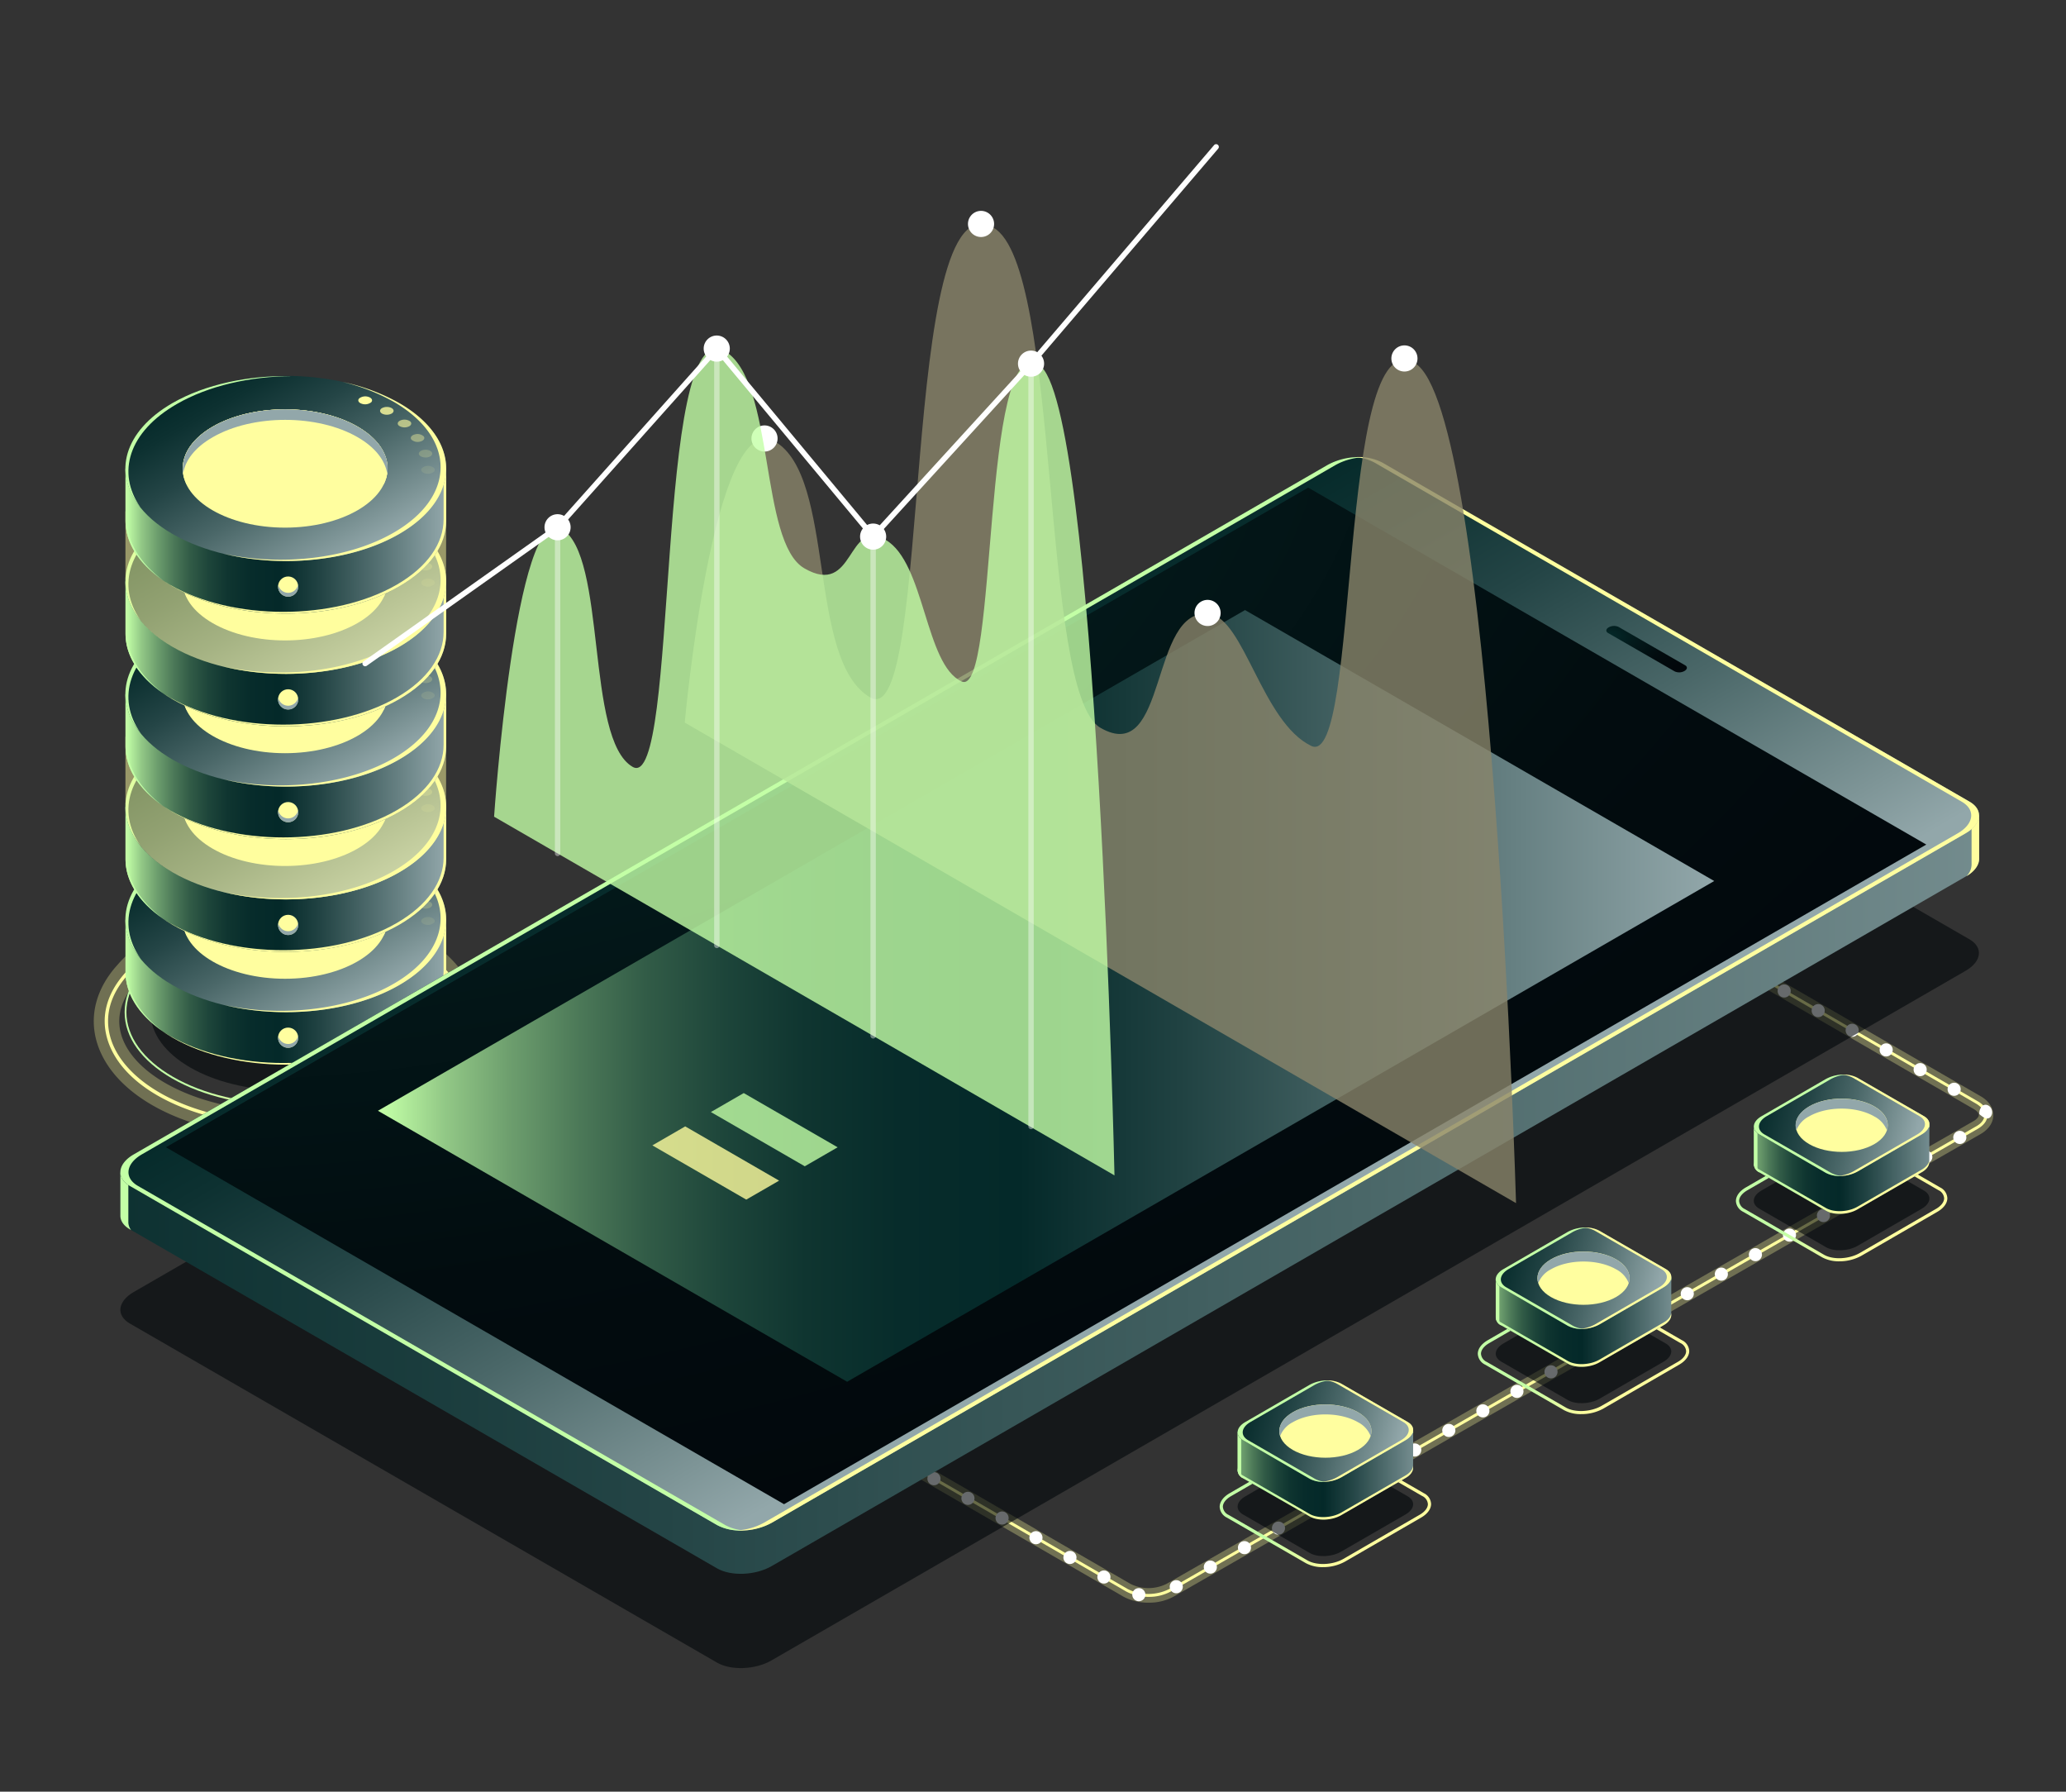 <svg xmlns="http://www.w3.org/2000/svg" xmlns:xlink="http://www.w3.org/1999/xlink" viewBox="0 0 767.17 665.16"><rect x="0" y="0" width="767.17" height="665.16" fill="#333333" stroke="none"/><defs><style>.cls-1,.cls-10,.cls-11,.cls-12,.cls-13,.cls-16,.cls-2,.cls-9{fill:#fffe9f;}.cls-1{opacity:0.3;}.cls-3{fill:url(#_ÂÁ_Ï_ÌÌ_È_ËÂÌÚ_14);}.cls-4{fill:#02070b;}.cls-10,.cls-4{opacity:0.6;}.cls-5{fill:url(#_ÂÁ_Ï_ÌÌ_È_ËÂÌÚ_15);}.cls-30,.cls-6{fill:#c3ffa6;}.cls-7{fill:url(#_ÂÁ_Ï_ÌÌ_È_ËÂÌÚ_13);}.cls-8{fill:#92a7aa;}.cls-29,.cls-30,.cls-9{opacity:0.8;}.cls-11,.cls-31{opacity:0.4;}.cls-12{opacity:0.2;}.cls-13{opacity:0.1;}.cls-14{fill:url(#_ÂÁ_Ï_ÌÌ_È_ËÂÌÚ_15-2);}.cls-15{fill:url(#_ÂÁ_Ï_ÌÌ_È_ËÂÌÚ_13-2);}.cls-16{opacity:0.5;}.cls-17{fill:url(#_ÂÁ_Ï_ÌÌ_È_ËÂÌÚ_15-3);}.cls-18{fill:url(#_ÂÁ_Ï_ÌÌ_È_ËÂÌÚ_13-3);}.cls-19{fill:url(#_ÂÁ_Ï_ÌÌ_È_ËÂÌÚ_15-4);}.cls-20{fill:url(#_ÂÁ_Ï_ÌÌ_È_ËÂÌÚ_13-4);}.cls-21{fill:url(#_ÂÁ_Ï_ÌÌ_È_ËÂÌÚ_15-5);}.cls-22{fill:url(#_ÂÁ_Ï_ÌÌ_È_ËÂÌÚ_13-5);}.cls-23,.cls-31{fill:#fff;}.cls-24{fill:url(#_ÂÁ_Ï_ÌÌ_È_ËÂÌÚ_13-6);}.cls-25{fill:url(#_ÂÁ_Ï_ÌÌ_È_ËÂÌÚ_13-7);}.cls-26{fill:url(#_ÂÁ_Ï_ÌÌ_È_ËÂÌÚ_18);}.cls-27{fill:url(#_ÂÁ_Ï_ÌÌ_È_ËÂÌÚ_15-6);}.cls-28{fill:url(#_ÂÁ_Ï_ÌÌ_È_ËÂÌÚ_18-2);}.cls-29{fill:#89846b;}.cls-32{fill:url(#_ÂÁ_Ï_ÌÌ_È_ËÂÌÚ_14-2);}.cls-33{fill:url(#_ÂÁ_Ï_ÌÌ_È_ËÂÌÚ_15-7);}.cls-34{fill:url(#_ÂÁ_Ï_ÌÌ_È_ËÂÌÚ_14-3);}.cls-35{fill:url(#_ÂÁ_Ï_ÌÌ_È_ËÂÌÚ_13-8);}.cls-36{fill:url(#_ÂÁ_Ï_ÌÌ_È_ËÂÌÚ_14-4);}.cls-37{fill:url(#_ÂÁ_Ï_ÌÌ_È_ËÂÌÚ_15-8);}.cls-38{fill:url(#_ÂÁ_Ï_ÌÌ_È_ËÂÌÚ_14-5);}.cls-39{fill:url(#_ÂÁ_Ï_ÌÌ_È_ËÂÌÚ_13-9);}.cls-40{fill:url(#_ÂÁ_Ï_ÌÌ_È_ËÂÌÚ_14-6);}.cls-41{fill:url(#_ÂÁ_Ï_ÌÌ_È_ËÂÌÚ_15-9);}.cls-42{fill:url(#_ÂÁ_Ï_ÌÌ_È_ËÂÌÚ_14-7);}.cls-43{fill:url(#_ÂÁ_Ï_ÌÌ_È_ËÂÌÚ_13-10);}</style><linearGradient id="_ÂÁ_Ï_ÌÌ_È_ËÂÌÚ_14" x1="46.28" y1="375.78" x2="165.99" y2="375.78" gradientUnits="userSpaceOnUse"><stop offset="0" stop-color="#c3ffa6"/><stop offset="0.23" stop-color="#c3ffa6"/><stop offset="0.51" stop-color="#fffe9f"/><stop offset="0.78" stop-color="#fffe9f"/><stop offset="1" stop-color="#fffe9f"/></linearGradient><linearGradient id="_ÂÁ_Ï_ÌÌ_È_ËÂÌÚ_15" x1="-206.71" y1="360.9" x2="-87.66" y2="360.9" gradientTransform="translate(253.32)" gradientUnits="userSpaceOnUse"><stop offset="0" stop-color="#c3ffa6"/><stop offset="0.01" stop-color="#bcf8a2"/><stop offset="0.05" stop-color="#92c886"/><stop offset="0.1" stop-color="#6c9d6d"/><stop offset="0.15" stop-color="#4c7958"/><stop offset="0.2" stop-color="#325c47"/><stop offset="0.26" stop-color="#1d453a"/><stop offset="0.32" stop-color="#0f3530"/><stop offset="0.39" stop-color="#072c2b"/><stop offset="0.48" stop-color="#042929"/><stop offset="0.6" stop-color="#204242"/><stop offset="0.85" stop-color="#668082"/><stop offset="1" stop-color="#92a7aa"/></linearGradient><linearGradient id="_ÂÁ_Ï_ÌÌ_È_ËÂÌÚ_13" x1="-1358.35" y1="-760.94" x2="-1261.14" y2="-760.94" gradientTransform="matrix(0.87, 0.5, -0.87, 0.5, 581.4, 1376.76)" gradientUnits="userSpaceOnUse"><stop offset="0" stop-color="#042929"/><stop offset="0.13" stop-color="#0d3131"/><stop offset="0.34" stop-color="#244546"/><stop offset="0.6" stop-color="#4a6768"/><stop offset="0.89" stop-color="#7e9597"/><stop offset="1" stop-color="#92a7aa"/></linearGradient><linearGradient id="_ÂÁ_Ï_ÌÌ_È_ËÂÌÚ_15-2" x1="-206.71" y1="319.03" x2="-87.66" y2="319.03" xlink:href="#_ÂÁ_Ï_ÌÌ_È_ËÂÌÚ_15"/><linearGradient id="_ÂÁ_Ï_ÌÌ_È_ËÂÌÚ_13-2" x1="-1400.22" y1="-802.81" x2="-1303.01" y2="-802.81" xlink:href="#_ÂÁ_Ï_ÌÌ_È_ËÂÌÚ_13"/><linearGradient id="_ÂÁ_Ï_ÌÌ_È_ËÂÌÚ_15-3" x1="-206.71" y1="277.15" x2="-87.66" y2="277.15" xlink:href="#_ÂÁ_Ï_ÌÌ_È_ËÂÌÚ_15"/><linearGradient id="_ÂÁ_Ï_ÌÌ_È_ËÂÌÚ_13-3" x1="-1442.09" y1="-844.69" x2="-1344.88" y2="-844.69" xlink:href="#_ÂÁ_Ï_ÌÌ_È_ËÂÌÚ_13"/><linearGradient id="_ÂÁ_Ï_ÌÌ_È_ËÂÌÚ_15-4" x1="-206.71" y1="235.28" x2="-87.66" y2="235.28" xlink:href="#_ÂÁ_Ï_ÌÌ_È_ËÂÌÚ_15"/><linearGradient id="_ÂÁ_Ï_ÌÌ_È_ËÂÌÚ_13-4" x1="-1483.96" y1="-886.56" x2="-1386.75" y2="-886.56" xlink:href="#_ÂÁ_Ï_ÌÌ_È_ËÂÌÚ_13"/><linearGradient id="_ÂÁ_Ï_ÌÌ_È_ËÂÌÚ_15-5" x1="-206.71" y1="193.41" x2="-87.66" y2="193.41" xlink:href="#_ÂÁ_Ï_ÌÌ_È_ËÂÌÚ_15"/><linearGradient id="_ÂÁ_Ï_ÌÌ_È_ËÂÌÚ_13-5" x1="-1525.83" y1="-928.43" x2="-1428.62" y2="-928.43" xlink:href="#_ÂÁ_Ï_ÌÌ_È_ËÂÌÚ_13"/><linearGradient id="_ÂÁ_Ï_ÌÌ_È_ËÂÌÚ_13-6" x1="-93.66" y1="385.05" x2="905.55" y2="385.05" gradientTransform="matrix(1, 0, 0, 1, 0, 0)" xlink:href="#_ÂÁ_Ï_ÌÌ_È_ËÂÌÚ_13"/><linearGradient id="_ÂÁ_Ï_ÌÌ_È_ËÂÌÚ_13-7" x1="-2768.03" y1="-558.91" x2="-2494.47" y2="-558.91" gradientTransform="matrix(0.87, 0.5, -1, 0.58, 2109.54, 2007.3)" xlink:href="#_ÂÁ_Ï_ÌÌ_È_ËÂÌÚ_13"/><radialGradient id="_ÂÁ_Ï_ÌÌ_È_ËÂÌÚ_18" cx="-3468.96" cy="-2928.12" r="543.98" gradientTransform="matrix(0.84, 0.49, -1.07, 0.62, -60.6, 3711.99)" gradientUnits="userSpaceOnUse"><stop offset="0.01" stop-color="#042929"/><stop offset="0.28" stop-color="#031b1c"/><stop offset="0.67" stop-color="#020c0f"/><stop offset="1" stop-color="#02070b"/></radialGradient><linearGradient id="_ÂÁ_Ï_ÌÌ_È_ËÂÌÚ_15-6" x1="140.34" y1="369.73" x2="636.55" y2="369.73" gradientTransform="matrix(1, 0, 0, 1, 0, 0)" xlink:href="#_ÂÁ_Ï_ÌÌ_È_ËÂÌÚ_15"/><radialGradient id="_ÂÁ_Ï_ÌÌ_È_ËÂÌÚ_18-2" cx="-2640.7" cy="-1268.9" r="25.87" gradientTransform="matrix(0.87, 0.5, -0.87, 0.5, 1790.86, 2191.02)" xlink:href="#_ÂÁ_Ï_ÌÌ_È_ËÂÌÚ_18"/><linearGradient id="_ÂÁ_Ï_ÌÌ_È_ËÂÌÚ_14-2" x1="644.6" y1="445.36" x2="723.11" y2="445.36" xlink:href="#_ÂÁ_Ï_ÌÌ_È_ËÂÌÚ_14"/><linearGradient id="_ÂÁ_Ï_ÌÌ_È_ËÂÌÚ_15-7" x1="645.1" y1="431.84" x2="724.52" y2="431.84" gradientTransform="matrix(1, 0, 0, 1, 0, 0)" xlink:href="#_ÂÁ_Ï_ÌÌ_È_ËÂÌÚ_15"/><linearGradient id="_ÂÁ_Ï_ÌÌ_È_ËÂÌÚ_14-3" x1="645.1" y1="440.64" x2="724.52" y2="440.64" xlink:href="#_ÂÁ_Ï_ÌÌ_È_ËÂÌÚ_14"/><linearGradient id="_ÂÁ_Ï_ÌÌ_È_ËÂÌÚ_13-8" x1="-647.85" y1="-960.92" x2="-610.45" y2="-993.31" gradientTransform="matrix(0.87, 0.5, -1, 0.58, 250.9, 1296.53)" xlink:href="#_ÂÁ_Ï_ÌÌ_È_ËÂÌÚ_13"/><linearGradient id="_ÂÁ_Ï_ÌÌ_È_ËÂÌÚ_14-4" x1="548.75" y1="502.13" x2="627.26" y2="502.13" xlink:href="#_ÂÁ_Ï_ÌÌ_È_ËÂÌÚ_14"/><linearGradient id="_ÂÁ_Ï_ÌÌ_È_ËÂÌÚ_15-8" x1="549.25" y1="488.61" x2="628.67" y2="488.61" gradientTransform="matrix(1, 0, 0, 1, 0, 0)" xlink:href="#_ÂÁ_Ï_ÌÌ_È_ËÂÌÚ_15"/><linearGradient id="_ÂÁ_Ï_ÌÌ_È_ËÂÌÚ_14-5" x1="549.25" y1="497.41" x2="628.67" y2="497.41" xlink:href="#_ÂÁ_Ï_ÌÌ_È_ËÂÌÚ_14"/><linearGradient id="_ÂÁ_Ï_ÌÌ_È_ËÂÌÚ_13-9" x1="-646.42" y1="-863.83" x2="-609.02" y2="-896.22" gradientTransform="matrix(0.87, 0.5, -1, 0.58, 250.9, 1296.53)" xlink:href="#_ÂÁ_Ï_ÌÌ_È_ËÂÌÚ_13"/><linearGradient id="_ÂÁ_Ï_ÌÌ_È_ËÂÌÚ_14-6" x1="452.9" y1="558.9" x2="531.41" y2="558.9" xlink:href="#_ÂÁ_Ï_ÌÌ_È_ËÂÌÚ_14"/><linearGradient id="_ÂÁ_Ï_ÌÌ_È_ËÂÌÚ_15-9" x1="453.4" y1="545.38" x2="532.82" y2="545.38" gradientTransform="matrix(1, 0, 0, 1, 0, 0)" xlink:href="#_ÂÁ_Ï_ÌÌ_È_ËÂÌÚ_15"/><linearGradient id="_ÂÁ_Ï_ÌÌ_È_ËÂÌÚ_14-7" x1="453.4" y1="554.18" x2="532.82" y2="554.18" xlink:href="#_ÂÁ_Ï_ÌÌ_È_ËÂÌÚ_14"/><linearGradient id="_ÂÁ_Ï_ÌÌ_È_ËÂÌÚ_13-10" x1="-645" y1="-766.75" x2="-607.59" y2="-799.14" gradientTransform="matrix(0.87, 0.5, -1, 0.58, 250.9, 1296.53)" xlink:href="#_ÂÁ_Ï_ÌÌ_È_ËÂÌÚ_13"/></defs><title>features5</title><g id="S5"><path class="cls-1" d="M106,422.18a113,113,0,0,1-31.63-4.43c-20.5-6-34.52-17.35-38.47-31.05-2.77-9.59-.17-19.56,7.33-28.05h0l.81-.91c18-20.36,59.22-28.32,93.91-18.11,20.5,6,34.52,17.34,38.47,31,2.77,9.6.17,19.56-7.33,28.05l-.8.91C155.57,414,131.31,422.18,106,422.18ZM50.3,364.94C45,371,43.12,377.61,45,384.07c3,10.36,15,19.54,32,24.56,30.91,9.09,68.64,2.24,84.11-15.29l.8-.91c5.34-6.06,7.19-12.67,5.32-19.13-3-10.36-15-19.54-32-24.56C104.3,339.65,66.57,346.5,51.11,364Z"/><path class="cls-2" d="M105.57,418a107.53,107.53,0,0,1-30.08-4.18c-19.12-5.63-32.13-15.92-35.68-28.23-2.4-8.31-.16-16.67,6.46-24.18l.81-.91C63.79,341.53,104,334,136.74,343.58c19.12,5.63,32.12,15.92,35.67,28.23,2.4,8.31.17,16.68-6.46,24.18l-.8.91C153.36,410.26,129.87,418,105.57,418ZM47.21,362.21c-6.33,7.17-8.47,15.12-6.19,23,3.38,11.72,16.4,22,34.82,27.38,32.31,9.5,71.95,2.09,88.37-16.52l.8-.91c6.33-7.16,8.47-15.12,6.2-23-3.38-11.72-16.4-22-34.83-27.38-32.3-9.5-71.95-2.09-88.36,16.52Z"/><path class="cls-3" d="M106.14,410.46c-15.3,0-30.61-3.37-42.26-10.09-11.35-6.56-17.6-15.29-17.6-24.59s6.25-18,17.6-24.59c23.3-13.45,61.21-13.45,84.51,0,11.35,6.56,17.6,15.29,17.6,24.59s-6.25,18-17.59,24.59C136.75,407.09,121.44,410.46,106.14,410.46Zm0-68.71c-15.19,0-30.37,3.34-41.93,10-11.14,6.43-17.27,15-17.27,24s6.13,17.59,17.27,24c23.12,13.35,60.74,13.35,83.86,0,11.14-6.43,17.27-15,17.27-24s-6.13-17.59-17.27-24C136.51,345.09,121.32,341.75,106.14,341.75Z"/><ellipse class="cls-4" cx="106.14" cy="375.78" rx="50.26" ry="29.02"/><path class="cls-5" d="M165.67,360.87V341.41H155.13a48.68,48.68,0,0,0-6.9-4.82c-23.25-13.42-60.94-13.42-84.19,0a49.14,49.14,0,0,0-6.89,4.82H46.61V360.9h0c0,8.79,5.81,17.59,17.44,24.3,23.24,13.42,60.94,13.42,84.18,0C159.87,378.48,165.68,369.67,165.67,360.87Z"/><path class="cls-6" d="M47.16,360.39v-19h-.55V360.9c0,7.87,4.69,15.73,14,22.11C51.66,376.38,47.16,368.39,47.16,360.39Z"/><path class="cls-2" d="M164.73,341.41v18.83c0,8.81-5.8,17.61-17.44,24.33-23.24,13.43-60.94,13.43-84.18,0-1.19-.68-2.27-1.4-3.33-2.12,1.33.95,2.74,1.87,4.27,2.75,23.24,13.42,60.94,13.42,84.18,0,11.64-6.72,17.45-15.53,17.44-24.33V341.41Z"/><ellipse class="cls-7" cx="106.14" cy="341.41" rx="59.53" ry="34.37"/><path class="cls-6" d="M65.65,317.46c11.81-6.81,27.24-10.26,42.71-10.36-16-.34-32.13,3-44.32,10-18.11,10.45-22.27,26.17-11.93,38.65C43.21,343,47.72,327.82,65.65,317.46Z"/><path class="cls-2" d="M148.23,317.11a73.33,73.33,0,0,0-21.06-7.83,72.3,72.3,0,0,1,19,7.36c23.25,13.42,23.25,35.18,0,48.6-17.07,9.86-41.91,12.45-63.12,7.83,21.64,5.26,47.58,2.83,65.21-7.36C171.48,352.29,171.48,330.53,148.23,317.11Z"/><ellipse class="cls-2" cx="105.85" cy="341.41" rx="38.04" ry="21.96"/><path class="cls-2" d="M79,337.65c14.86-8.58,38.94-8.57,53.8,0,4.81,2.78,8,6.12,9.73,9.65,3.55-7.38.32-15.62-9.73-21.42-14.86-8.58-38.94-8.58-53.8,0-10,5.8-13.27,14-9.73,21.42C70.91,343.77,74.14,340.43,79,337.65Z"/><path class="cls-2" d="M79,333.49c14.86-8.57,38.94-8.57,53.8,0,5.74,3.32,9.24,7.44,10.54,11.73,2.07-6.81-1.43-14.08-10.54-19.34-14.86-8.58-38.94-8.58-53.8,0-9.11,5.26-12.61,12.53-10.54,19.34C69.71,340.92,73.21,336.81,79,333.49Z"/><path class="cls-8" d="M79,329.79c14.86-8.58,38.94-8.58,53.8,0,6.57,3.79,10.22,8.63,11,13.58,1-6.26-2.69-12.7-11-17.49-14.86-8.58-38.94-8.58-53.8,0-8.29,4.79-11.94,11.23-11,17.49C68.73,338.41,72.38,333.58,79,329.79Z"/><path class="cls-2" d="M136.94,314.87a3.78,3.78,0,0,0-3.51.48c-.74.69-.36,1.6.84,2a3.8,3.8,0,0,0,3.51-.48C138.52,316.2,138.14,315.3,136.94,314.87Z"/><path class="cls-9" d="M145.35,319a3.93,3.93,0,0,0-3.55.07c-.94.59-.88,1.5.13,2.05a3.93,3.93,0,0,0,3.55-.08C146.42,320.41,146.36,319.49,145.35,319Z"/><path class="cls-10" d="M152.24,323.87a3.81,3.81,0,0,0-3.5-.32c-1.13.47-1.38,1.37-.57,2a3.86,3.86,0,0,0,3.51.33C152.8,325.43,153.05,324.52,152.24,323.87Z"/><path class="cls-11" d="M157.34,329.48a3.5,3.5,0,0,0-3.33-.71c-1.26.33-1.81,1.19-1.24,1.92a3.45,3.45,0,0,0,3.33.71C157.36,331.07,157.91,330.21,157.34,329.48Z"/><path class="cls-12" d="M160.44,335.56c-.32-.78-1.68-1.26-3-1.08s-2.18,1-1.86,1.75,1.67,1.26,3,1.07S160.76,336.34,160.44,335.56Z"/><path class="cls-13" d="M161.18,342.55c.6-.71.09-1.58-1.16-1.93a3.51,3.51,0,0,0-3.35.66c-.61.72-.1,1.59,1.15,1.94A3.53,3.53,0,0,0,161.18,342.55Z"/><path class="cls-14" d="M165.67,319V299.54H155.13a48.68,48.68,0,0,0-6.9-4.82C125,281.3,87.29,281.3,64,294.72a49.14,49.14,0,0,0-6.89,4.82H46.61V319h0c0,8.79,5.81,17.59,17.44,24.3,23.24,13.42,60.94,13.42,84.18,0C159.87,336.61,165.68,327.8,165.67,319Z"/><path class="cls-6" d="M47.16,318.52v-19h-.55V319c0,7.87,4.69,15.73,14,22.11C51.66,334.51,47.16,326.52,47.16,318.52Z"/><path class="cls-2" d="M164.73,299.54v18.83c0,8.81-5.8,17.61-17.44,24.33-23.24,13.42-60.94,13.42-84.18,0-1.19-.68-2.27-1.4-3.33-2.12,1.33.95,2.74,1.87,4.27,2.75,23.24,13.42,60.94,13.42,84.18,0,11.64-6.72,17.45-15.53,17.44-24.34V299.54Z"/><ellipse class="cls-15" cx="106.14" cy="299.54" rx="59.53" ry="34.37"/><path class="cls-6" d="M65.65,275.59c11.81-6.81,27.24-10.26,42.71-10.36-16-.34-32.13,3-44.32,10-18.11,10.45-22.27,26.17-11.93,38.65C43.21,301.11,47.72,286,65.65,275.59Z"/><path class="cls-2" d="M148.23,275.24a73.33,73.33,0,0,0-21.06-7.83,72.3,72.3,0,0,1,19,7.36c23.25,13.42,23.25,35.18,0,48.6-17.07,9.86-41.91,12.45-63.12,7.83,21.64,5.26,47.58,2.82,65.21-7.36C171.48,310.42,171.48,288.66,148.23,275.24Z"/><path class="cls-2" d="M132.75,315.07c-14.86,8.58-38.94,8.58-53.8,0S64.09,292.59,79,284s38.94-8.58,53.8,0S147.61,306.49,132.75,315.07Z"/><path class="cls-2" d="M79,295.78c14.86-8.58,38.94-8.58,53.8,0,4.81,2.78,8,6.12,9.73,9.65,3.55-7.38.32-15.62-9.73-21.42-14.86-8.58-38.94-8.58-53.8,0-10,5.8-13.27,14-9.73,21.42C70.91,301.89,74.14,298.56,79,295.78Z"/><path class="cls-2" d="M79,291.62c14.86-8.57,38.94-8.57,53.8,0,5.74,3.32,9.24,7.43,10.54,11.73,2.07-6.81-1.43-14.08-10.54-19.34-14.86-8.58-38.94-8.58-53.8,0-9.11,5.26-12.61,12.52-10.54,19.34C69.71,299.05,73.21,294.94,79,291.62Z"/><path class="cls-8" d="M79,287.92c14.86-8.58,38.94-8.58,53.8,0,6.57,3.79,10.22,8.62,11,13.58,1-6.26-2.69-12.7-11-17.49-14.86-8.58-38.94-8.58-53.8,0C70.66,288.8,67,295.24,68,301.49,68.73,296.54,72.38,291.71,79,287.92Z"/><path class="cls-2" d="M136.94,273a3.78,3.78,0,0,0-3.51.48c-.74.69-.36,1.6.84,2a3.8,3.8,0,0,0,3.51-.48C138.52,274.33,138.14,273.42,136.94,273Z"/><path class="cls-9" d="M145.35,277.08a3.9,3.9,0,0,0-3.55.07c-.94.59-.88,1.5.13,2.05a3.93,3.93,0,0,0,3.55-.08C146.42,278.54,146.36,277.62,145.35,277.08Z"/><path class="cls-10" d="M152.24,282a3.81,3.81,0,0,0-3.5-.32c-1.13.47-1.38,1.37-.57,2a3.86,3.86,0,0,0,3.51.33C152.8,283.56,153.05,282.65,152.24,282Z"/><path class="cls-11" d="M157.34,287.61a3.45,3.45,0,0,0-3.33-.71c-1.26.33-1.81,1.19-1.24,1.92a3.45,3.45,0,0,0,3.33.71C157.36,289.2,157.91,288.34,157.34,287.61Z"/><path class="cls-12" d="M160.44,293.69c-.32-.78-1.68-1.26-3-1.08s-2.18,1-1.86,1.75,1.67,1.26,3,1.07S160.76,294.47,160.44,293.69Z"/><path class="cls-13" d="M161.18,300.68c.6-.71.09-1.58-1.16-1.93a3.51,3.51,0,0,0-3.35.66c-.61.72-.1,1.59,1.15,1.94A3.53,3.53,0,0,0,161.18,300.68Z"/><path class="cls-16" d="M165.67,274.9l-18.43-.21c-22.42-12.37-57.44-12.67-80.48-.92l-20.18-.23V298.6h.07c-.43,9.11,5.36,18.29,17.4,25.24,23.24,13.43,60.94,13.43,84.18,0,12-6.95,17.83-16.13,17.4-25.24h0Z"/><path class="cls-17" d="M165.67,277.12V257.67H155.13a48.68,48.68,0,0,0-6.9-4.82c-23.25-13.42-60.94-13.42-84.19,0a49.14,49.14,0,0,0-6.89,4.82H46.61v19.48h0c0,8.8,5.81,17.6,17.44,24.31,23.24,13.42,60.94,13.42,84.18,0C159.87,294.74,165.68,285.93,165.67,277.12Z"/><path class="cls-6" d="M47.16,276.65v-19h-.55v19.48c0,7.88,4.69,15.74,14,22.12C51.66,292.64,47.16,284.65,47.16,276.65Z"/><path class="cls-2" d="M164.73,257.67V276.5c0,8.8-5.8,17.61-17.44,24.33-23.24,13.42-60.94,13.42-84.18,0-1.19-.68-2.27-1.4-3.33-2.12,1.33.94,2.74,1.87,4.27,2.75,23.24,13.42,60.94,13.42,84.18,0,11.64-6.72,17.45-15.53,17.44-24.34V257.67Z"/><ellipse class="cls-18" cx="106.14" cy="257.67" rx="59.53" ry="34.37"/><path class="cls-6" d="M65.65,233.72c11.81-6.82,27.24-10.26,42.71-10.36-16-.34-32.13,3-44.32,10C45.93,243.82,41.77,259.53,52.11,272,43.21,259.24,47.72,244.08,65.65,233.72Z"/><path class="cls-2" d="M148.23,233.37a73.33,73.33,0,0,0-21.06-7.83,72.3,72.3,0,0,1,19,7.36c23.25,13.42,23.25,35.18,0,48.6C129.07,291.36,104.23,294,83,289.33c21.64,5.26,47.58,2.82,65.21-7.36C171.48,268.55,171.48,246.79,148.23,233.37Z"/><ellipse class="cls-2" cx="105.85" cy="257.67" rx="38.04" ry="21.96"/><path class="cls-2" d="M79,253.91c14.86-8.58,38.94-8.58,53.8,0,4.81,2.78,8,6.11,9.73,9.65,3.55-7.38.32-15.62-9.73-21.42-14.86-8.58-38.94-8.58-53.8,0-10,5.8-13.27,14-9.73,21.41C70.91,260,74.14,256.69,79,253.91Z"/><path class="cls-2" d="M79,249.75c14.86-8.57,38.94-8.57,53.8,0,5.74,3.32,9.24,7.43,10.54,11.73,2.07-6.81-1.43-14.08-10.54-19.34-14.86-8.58-38.94-8.58-53.8,0-9.11,5.26-12.61,12.52-10.54,19.34C69.71,257.18,73.21,253.07,79,249.75Z"/><path class="cls-8" d="M79,246.05c14.86-8.58,38.94-8.58,53.8,0,6.57,3.79,10.22,8.62,11,13.58,1-6.26-2.69-12.7-11-17.49-14.86-8.58-38.94-8.58-53.8,0-8.29,4.78-11.94,11.23-11,17.48C68.73,254.67,72.38,249.84,79,246.05Z"/><path class="cls-2" d="M136.94,231.13a3.78,3.78,0,0,0-3.51.48c-.74.69-.36,1.6.84,2a3.78,3.78,0,0,0,3.51-.49C138.52,232.46,138.14,231.55,136.94,231.13Z"/><path class="cls-9" d="M145.35,235.2a3.93,3.93,0,0,0-3.55.08c-.94.59-.88,1.5.13,2.05a3.93,3.93,0,0,0,3.55-.08C146.42,236.67,146.36,235.75,145.35,235.2Z"/><path class="cls-10" d="M152.24,240.13a3.81,3.81,0,0,0-3.5-.32c-1.13.47-1.38,1.37-.57,2a3.83,3.83,0,0,0,3.51.32C152.8,241.69,153.05,240.78,152.24,240.13Z"/><path class="cls-11" d="M157.34,245.74A3.45,3.45,0,0,0,154,245c-1.26.33-1.81,1.19-1.24,1.92a3.47,3.47,0,0,0,3.33.71C157.36,247.33,157.91,246.47,157.34,245.74Z"/><path class="cls-12" d="M160.44,251.82c-.32-.78-1.68-1.26-3-1.08s-2.18,1-1.86,1.75,1.67,1.26,3,1.07S160.76,252.59,160.44,251.82Z"/><path class="cls-13" d="M161.18,258.81c.6-.72.09-1.58-1.16-1.93a3.48,3.48,0,0,0-3.35.66c-.61.72-.1,1.59,1.15,1.94A3.53,3.53,0,0,0,161.18,258.81Z"/><path class="cls-19" d="M165.67,235.25V215.8H155.13a48.68,48.68,0,0,0-6.9-4.82C125,197.56,87.29,197.56,64,211a49.14,49.14,0,0,0-6.89,4.82H46.61v19.48h0c0,8.8,5.81,17.6,17.44,24.31C87.29,273,125,273,148.23,259.59,159.87,252.87,165.68,244.06,165.67,235.25Z"/><path class="cls-6" d="M47.16,234.78v-19h-.55v19.48c0,7.88,4.69,15.74,14,22.12C51.66,250.77,47.16,242.77,47.16,234.78Z"/><path class="cls-2" d="M164.73,215.8v18.83c0,8.8-5.8,17.61-17.44,24.33-23.24,13.42-60.94,13.42-84.18,0-1.19-.68-2.27-1.4-3.33-2.12,1.33.94,2.74,1.86,4.27,2.75C87.29,273,125,273,148.23,259.59c11.64-6.72,17.45-15.53,17.44-24.34V215.8Z"/><ellipse class="cls-20" cx="106.14" cy="215.8" rx="59.53" ry="34.37"/><path class="cls-6" d="M65.65,191.85c11.81-6.82,27.24-10.26,42.71-10.36-16-.34-32.13,3-44.32,10C45.93,202,41.77,217.66,52.11,230.15,43.21,217.37,47.72,202.21,65.65,191.85Z"/><path class="cls-2" d="M148.23,191.5a73.33,73.33,0,0,0-21.06-7.83,72.3,72.3,0,0,1,19,7.36c23.25,13.42,23.25,35.18,0,48.6-17.07,9.86-41.91,12.45-63.12,7.83,21.64,5.26,47.58,2.82,65.21-7.36C171.48,226.68,171.48,204.92,148.23,191.5Z"/><path class="cls-2" d="M132.75,231.33c-14.86,8.58-38.94,8.58-53.8,0s-14.86-22.48,0-31.06,38.94-8.58,53.8,0S147.61,222.75,132.75,231.33Z"/><path class="cls-2" d="M79,212c14.86-8.58,38.94-8.58,53.8,0,4.81,2.78,8,6.11,9.73,9.65,3.55-7.38.32-15.62-9.73-21.42-14.86-8.58-38.94-8.58-53.8,0-10,5.8-13.27,14-9.73,21.41C70.91,218.15,74.14,214.82,79,212Z"/><path class="cls-2" d="M79,207.88c14.86-8.58,38.94-8.58,53.8,0,5.74,3.32,9.24,7.43,10.54,11.73,2.07-6.82-1.43-14.08-10.54-19.34-14.86-8.58-38.94-8.58-53.8,0-9.11,5.26-12.61,12.52-10.54,19.34C69.71,215.31,73.21,211.2,79,207.88Z"/><path class="cls-8" d="M79,204.18c14.86-8.58,38.94-8.58,53.8,0,6.57,3.79,10.22,8.62,11,13.58,1-6.26-2.69-12.7-11-17.49-14.86-8.58-38.94-8.58-53.8,0C70.66,205.05,67,211.5,68,217.75,68.73,212.8,72.38,208,79,204.18Z"/><path class="cls-2" d="M136.94,189.26a3.78,3.78,0,0,0-3.51.48c-.74.69-.36,1.6.84,2a3.78,3.78,0,0,0,3.51-.49C138.52,190.59,138.14,189.68,136.94,189.26Z"/><path class="cls-9" d="M145.35,193.33a3.93,3.93,0,0,0-3.55.08c-.94.59-.88,1.5.13,2.05a3.93,3.93,0,0,0,3.55-.08C146.42,194.79,146.36,193.88,145.35,193.33Z"/><path class="cls-10" d="M152.24,198.26a3.81,3.81,0,0,0-3.5-.32c-1.13.46-1.38,1.37-.57,2a3.83,3.83,0,0,0,3.51.32C152.8,199.81,153.05,198.91,152.24,198.26Z"/><path class="cls-11" d="M157.34,203.87a3.45,3.45,0,0,0-3.33-.71c-1.26.33-1.81,1.19-1.24,1.92a3.5,3.5,0,0,0,3.33.71C157.36,205.46,157.91,204.6,157.34,203.87Z"/><path class="cls-12" d="M160.44,210c-.32-.78-1.68-1.26-3-1.08s-2.18,1-1.86,1.75,1.67,1.25,3,1.07S160.76,210.72,160.44,210Z"/><path class="cls-13" d="M161.18,216.94c.6-.72.09-1.58-1.16-1.94a3.51,3.51,0,0,0-3.35.67c-.61.72-.1,1.59,1.15,1.94A3.53,3.53,0,0,0,161.18,216.94Z"/><path class="cls-16" d="M165.67,191.16,147.24,191c-22.42-12.37-57.44-12.68-80.48-.92l-20.18-.23v25.06h.07c-.43,9.1,5.36,18.29,17.4,25.24,23.24,13.42,60.94,13.42,84.18,0,12-6.95,17.83-16.14,17.4-25.24h0Z"/><path class="cls-21" d="M165.67,193.38V173.93H155.13a48.68,48.68,0,0,0-6.9-4.82c-23.25-13.42-60.94-13.42-84.19,0a48.32,48.32,0,0,0-6.89,4.82H46.61v19.48h0c0,8.8,5.81,17.59,17.44,24.31,23.24,13.42,60.94,13.42,84.18,0C159.87,211,165.68,202.19,165.67,193.38Z"/><path class="cls-6" d="M47.16,192.91v-19h-.55v19.48c0,7.88,4.69,15.74,14,22.12C51.66,208.89,47.16,200.9,47.16,192.91Z"/><path class="cls-2" d="M164.73,173.93v18.83c0,8.8-5.8,17.61-17.44,24.33-23.24,13.42-60.94,13.42-84.18,0-1.19-.68-2.27-1.4-3.33-2.13,1.33.95,2.74,1.87,4.27,2.76,23.24,13.42,60.94,13.42,84.18,0,11.64-6.72,17.45-15.53,17.44-24.34V173.93Z"/><path class="cls-22" d="M148.23,198.23c-23.24,13.42-60.94,13.42-84.18,0s-23.25-35.18,0-48.61,60.94-13.42,84.19,0S171.48,184.81,148.23,198.23Z"/><path class="cls-6" d="M65.65,150c11.81-6.82,27.24-10.26,42.71-10.36-16-.34-32.13,3-44.32,10-18.11,10.46-22.27,26.17-11.93,38.66C43.21,175.5,47.72,160.34,65.65,150Z"/><path class="cls-2" d="M148.23,149.63a73.33,73.33,0,0,0-21.06-7.83,72.3,72.3,0,0,1,19,7.36c23.25,13.42,23.25,35.18,0,48.6-17.07,9.86-41.91,12.45-63.12,7.83,21.64,5.26,47.58,2.82,65.21-7.36C171.48,184.81,171.48,163.05,148.23,149.63Z"/><ellipse class="cls-2" cx="105.85" cy="173.93" rx="38.04" ry="21.96"/><path class="cls-2" d="M79,170.17c14.86-8.58,38.94-8.58,53.8,0,4.81,2.78,8,6.11,9.73,9.64,3.55-7.37.32-15.61-9.73-21.41-14.86-8.58-38.94-8.58-53.8,0-10,5.8-13.27,14-9.73,21.41C70.91,176.28,74.14,173,79,170.17Z"/><path class="cls-2" d="M79,166c14.86-8.58,38.94-8.58,53.8,0,5.74,3.32,9.24,7.43,10.54,11.73,2.07-6.82-1.43-14.08-10.54-19.34-14.86-8.58-38.94-8.58-53.8,0-9.11,5.26-12.61,12.52-10.54,19.33C69.71,173.44,73.21,169.33,79,166Z"/><path class="cls-8" d="M79,162.31c14.86-8.58,38.94-8.58,53.8,0,6.57,3.79,10.22,8.62,11,13.57,1-6.25-2.69-12.7-11-17.48-14.86-8.58-38.94-8.58-53.8,0-8.29,4.78-11.94,11.23-11,17.48C68.73,170.93,72.38,166.1,79,162.31Z"/><path class="cls-2" d="M136.94,147.39a3.75,3.75,0,0,0-3.51.48c-.74.69-.36,1.6.84,2a3.75,3.75,0,0,0,3.51-.48C138.52,148.72,138.14,147.81,136.94,147.39Z"/><path class="cls-9" d="M145.35,151.46a3.93,3.93,0,0,0-3.55.08c-.94.59-.88,1.5.13,2.05a3.93,3.93,0,0,0,3.55-.08C146.42,152.92,146.36,152,145.35,151.46Z"/><path class="cls-10" d="M152.24,156.39a3.81,3.81,0,0,0-3.5-.32c-1.13.46-1.38,1.37-.57,2a3.83,3.83,0,0,0,3.51.32C152.8,157.94,153.05,157,152.24,156.39Z"/><path class="cls-11" d="M157.34,162a3.45,3.45,0,0,0-3.33-.71c-1.26.33-1.81,1.19-1.24,1.92a3.5,3.5,0,0,0,3.33.71C157.36,163.59,157.91,162.73,157.34,162Z"/><path class="cls-12" d="M160.44,168.07c-.32-.77-1.68-1.26-3-1.07s-2.18,1-1.86,1.74,1.67,1.26,3,1.08S160.76,168.85,160.44,168.07Z"/><path class="cls-13" d="M161.18,175.07c.6-.72.09-1.58-1.16-1.94a3.51,3.51,0,0,0-3.35.67c-.61.72-.1,1.59,1.15,1.94A3.53,3.53,0,0,0,161.18,175.07Z"/><circle class="cls-2" cx="106.99" cy="217.76" r="3.74"/><path class="cls-8" d="M107,220.09a3.74,3.74,0,0,1-3.67-3,4.17,4.17,0,0,0-.07.71,3.74,3.74,0,0,0,7.48,0,4.17,4.17,0,0,0-.07-.71A3.74,3.74,0,0,1,107,220.09Z"/><circle class="cls-2" cx="106.99" cy="259.63" r="3.74"/><path class="cls-8" d="M107,262a3.74,3.74,0,0,1-3.67-3,4,4,0,0,0-.07.7,3.74,3.74,0,0,0,7.48,0,4,4,0,0,0-.07-.7A3.75,3.75,0,0,1,107,262Z"/><circle class="cls-2" cx="106.99" cy="301.5" r="3.74"/><path class="cls-8" d="M107,303.83a3.73,3.73,0,0,1-3.67-3,4,4,0,0,0-.07.7,3.74,3.74,0,0,0,7.48,0,4,4,0,0,0-.07-.7A3.74,3.74,0,0,1,107,303.83Z"/><circle class="cls-2" cx="106.99" cy="343.37" r="3.74"/><path class="cls-8" d="M107,345.71a3.74,3.74,0,0,1-3.67-3,4,4,0,0,0-.07.7,3.74,3.74,0,0,0,7.48,0,4,4,0,0,0-.07-.7A3.74,3.74,0,0,1,107,345.71Z"/><circle class="cls-2" cx="106.99" cy="385.24" r="3.74"/><path class="cls-8" d="M107,387.58a3.74,3.74,0,0,1-3.67-3,4.05,4.05,0,0,0-.07.7,3.74,3.74,0,0,0,7.48,0,4.05,4.05,0,0,0-.07-.7A3.74,3.74,0,0,1,107,387.58Z"/><path class="cls-1" d="M426.46,595a19.1,19.1,0,0,1-9.38-2.28l-94.77-54.81a2.7,2.7,0,0,1,2.71-4.68l94.77,54.8a15,15,0,0,0,13.34,0L732.8,416.24c1.23-.71,2-1.56,2-2.28s-.74-1.58-2-2.29L638,356.86a2.7,2.7,0,1,1,2.71-4.68L735.5,407c3,1.71,4.68,4.26,4.68,7s-1.7,5.26-4.68,7L435.83,592.74A19,19,0,0,1,426.46,595Z"/><path class="cls-2" d="M426.46,592.84a17,17,0,0,1-8.3-2l-94.76-54.8.54-.94,94.76,54.81a17.18,17.18,0,0,0,15.52,0L733.88,418.12c2-1.13,3-2.61,3-4.16s-1.08-3-3-4.17L639.12,355l.54-.94,94.76,54.81c2.32,1.33,3.6,3.15,3.6,5.1s-1.28,3.76-3.6,5.1L434.75,590.86A16.94,16.94,0,0,1,426.46,592.84Z"/><path class="cls-23" d="M652,361.82a2.43,2.43,0,1,1-.89-3.32A2.43,2.43,0,0,1,652,361.82Z"/><path class="cls-23" d="M664.63,369.12a2.43,2.43,0,1,1-.89-3.32A2.43,2.43,0,0,1,664.63,369.12Z"/><path class="cls-23" d="M677.25,376.42a2.43,2.43,0,1,1-.88-3.32A2.43,2.43,0,0,1,677.25,376.42Z"/><path class="cls-23" d="M689.88,383.72a2.43,2.43,0,1,1-.89-3.32A2.44,2.44,0,0,1,689.88,383.72Z"/><path class="cls-23" d="M702.5,391a2.43,2.43,0,1,1-.89-3.32A2.43,2.43,0,0,1,702.5,391Z"/><path class="cls-23" d="M715.12,398.32a2.43,2.43,0,1,1-.89-3.32A2.43,2.43,0,0,1,715.12,398.32Z"/><path class="cls-23" d="M727.74,405.62a2.43,2.43,0,1,1-.88-3.32A2.43,2.43,0,0,1,727.74,405.62Z"/><path class="cls-23" d="M737.28,415.15a5.67,5.67,0,0,1-1.55-.92c-.41-.31-.69-.47-.76-.73a3.74,3.74,0,0,1,1-2.77,1.85,1.85,0,0,1,1.82-.52A2.63,2.63,0,0,1,739.6,412a2.8,2.8,0,0,1-.46,2.66A1.72,1.72,0,0,1,737.28,415.15Z"/><path class="cls-23" d="M725.63,423.48a2.43,2.43,0,1,1,3.32.9A2.43,2.43,0,0,1,725.63,423.48Z"/><path class="cls-23" d="M713,430.73a2.43,2.43,0,1,1,3.32.9A2.43,2.43,0,0,1,713,430.73Z"/><path class="cls-23" d="M700.33,438a2.43,2.43,0,1,1,3.32.9A2.44,2.44,0,0,1,700.33,438Z"/><path class="cls-23" d="M687.68,445.23a2.43,2.43,0,1,1,3.32.9A2.42,2.42,0,0,1,687.68,445.23Z"/><path class="cls-23" d="M675,452.49a2.43,2.43,0,1,1,3.32.9A2.43,2.43,0,0,1,675,452.49Z"/><path class="cls-23" d="M662.38,459.74a2.43,2.43,0,1,1,3.32.9A2.43,2.43,0,0,1,662.38,459.74Z"/><path class="cls-23" d="M649.73,467a2.43,2.43,0,1,1,3.32.9A2.44,2.44,0,0,1,649.73,467Z"/><path class="cls-23" d="M637.08,474.24a2.43,2.43,0,1,1,3.32.9A2.42,2.42,0,0,1,637.08,474.24Z"/><path class="cls-23" d="M624.43,481.5a2.43,2.43,0,1,1,3.32.9A2.43,2.43,0,0,1,624.43,481.5Z"/><path class="cls-23" d="M611.78,488.75a2.43,2.43,0,1,1,3.32.9A2.43,2.43,0,0,1,611.78,488.75Z"/><path class="cls-23" d="M599.13,496a2.43,2.43,0,1,1,3.32.9A2.44,2.44,0,0,1,599.13,496Z"/><path class="cls-23" d="M586.48,503.25a2.43,2.43,0,1,1,3.32.9A2.42,2.42,0,0,1,586.48,503.25Z"/><path class="cls-23" d="M573.83,510.51a2.43,2.43,0,1,1,3.32.9A2.43,2.43,0,0,1,573.83,510.51Z"/><path class="cls-23" d="M561.18,517.76a2.43,2.43,0,1,1,3.32.9A2.43,2.43,0,0,1,561.18,517.76Z"/><path class="cls-23" d="M548.53,525a2.43,2.43,0,1,1,3.32.9A2.44,2.44,0,0,1,548.53,525Z"/><path class="cls-23" d="M535.88,532.26a2.43,2.43,0,1,1,3.32.9A2.42,2.42,0,0,1,535.88,532.26Z"/><path class="cls-23" d="M523.23,539.52a2.43,2.43,0,1,1,3.32.9A2.43,2.43,0,0,1,523.23,539.52Z"/><path class="cls-23" d="M510.58,546.77a2.43,2.43,0,1,1,3.32.9A2.43,2.43,0,0,1,510.58,546.77Z"/><path class="cls-23" d="M497.93,554a2.43,2.43,0,1,1,3.32.9A2.43,2.43,0,0,1,497.93,554Z"/><path class="cls-23" d="M485.28,561.27a2.43,2.43,0,1,1,3.32.9A2.41,2.41,0,0,1,485.28,561.27Z"/><path class="cls-23" d="M472.63,568.53a2.43,2.43,0,1,1,3.32.9A2.43,2.43,0,0,1,472.63,568.53Z"/><path class="cls-23" d="M460,575.78a2.43,2.43,0,1,1,3.32.9A2.43,2.43,0,0,1,460,575.78Z"/><path class="cls-23" d="M447.33,583a2.43,2.43,0,1,1,3.32.9A2.43,2.43,0,0,1,447.33,583Z"/><path class="cls-23" d="M434.68,590.28a2.43,2.43,0,1,1,3.32.9A2.41,2.41,0,0,1,434.68,590.28Z"/><path class="cls-23" d="M420.55,591.35a2.43,2.43,0,0,1,4.75.93,2.43,2.43,0,1,1-4.75-.93Z"/><path class="cls-23" d="M407.82,584.26a2.43,2.43,0,1,1,.89,3.32A2.43,2.43,0,0,1,407.82,584.26Z"/><path class="cls-23" d="M395.2,577a2.43,2.43,0,1,1,.89,3.32A2.43,2.43,0,0,1,395.2,577Z"/><path class="cls-23" d="M382.58,569.66a2.43,2.43,0,1,1,.88,3.32A2.43,2.43,0,0,1,382.58,569.66Z"/><path class="cls-23" d="M370,562.36a2.43,2.43,0,1,1,.89,3.32A2.43,2.43,0,0,1,370,562.36Z"/><path class="cls-23" d="M357.33,555.06a2.43,2.43,0,1,1,.89,3.32A2.43,2.43,0,0,1,357.33,555.06Z"/><path class="cls-23" d="M344.71,547.76a2.43,2.43,0,1,1,.88,3.32A2.43,2.43,0,0,1,344.71,547.76Z"/><path class="cls-23" d="M332.08,540.46a2.43,2.43,0,1,1,.89,3.32A2.44,2.44,0,0,1,332.08,540.46Z"/><path class="cls-4" d="M266.26,617.26,48.2,491.36c-5.2-3-4.54-8.24,1.46-11.7L493,223.67c6-3.47,15.08-3.84,20.28-.84l218.06,125.9c5.19,3,4.54,8.24-1.46,11.7l-443.38,256C280.54,619.89,271.46,620.26,266.26,617.26Z"/><path class="cls-24" d="M734.89,302.66l-11.12,6.68L513.32,187.83c-5.2-3-14.28-2.62-20.28.84l-436.4,252L44.7,435.29v16.26h0c.1,1.81,1.25,3.53,3.5,4.83L266.26,582.26c5.2,3,14.28,2.63,20.28-.84l443.38-256c3.38-1.95,5.06-4.47,5-6.83h0Z"/><path class="cls-6" d="M56.64,440.63,44.7,435.29v16.26h0c.1,1.81,1.25,3.53,3.5,4.83l.46.26a5,5,0,0,1-1-2.73h0V437.65L59.55,443l16.86-9.73c-.77-.91-1.56-1.81-2.38-2.68Z"/><path class="cls-2" d="M723.77,309.34l-103.3-59.65-3.13,2L721,311.55l11.11-6.68v16h0a6.27,6.27,0,0,1-1.92,4.46c3.22-1.93,4.83-4.37,4.73-6.68h0v-16Z"/><path class="cls-25" d="M266.26,566.18,48.2,440.28c-5.2-3-4.54-8.24,1.46-11.71L493,172.58c6-3.46,15.08-3.84,20.28-.84l218.06,125.9c5.19,3,4.54,8.24-1.46,11.71l-443.38,256C280.54,568.8,271.46,569.18,266.26,566.18Z"/><path class="cls-6" d="M269.28,566.18,51.22,440.28c-5.2-3-4.55-8.24,1.45-11.71l443.38-256a23.15,23.15,0,0,1,10.06-2.8,23.9,23.9,0,0,0-13.07,2.8l-443.38,256c-6,3.47-6.66,8.71-1.46,11.71l218.06,125.9a18.85,18.85,0,0,0,10.22,2A16.92,16.92,0,0,1,269.28,566.18Z"/><path class="cls-2" d="M731.38,297.64,513.32,171.74a18.9,18.9,0,0,0-10.21-2,17,17,0,0,1,7.29,2l218.06,125.9c5.2,3,4.55,8.24-1.45,11.71l-443.39,256a23,23,0,0,1-10.07,2.81,23.77,23.77,0,0,0,13-2.81l443.38-256C735.92,305.88,736.57,300.64,731.38,297.64Z"/><polygon class="cls-26" points="291.13 558.44 61.61 425.92 485.77 181.03 715.29 313.55 291.13 558.44"/><polygon class="cls-27" points="314.57 512.98 140.34 412.38 462.32 226.49 636.55 327.08 314.57 512.98"/><path class="cls-28" d="M621.86,249.26,597.11,235c-.93-.54-.82-1.48.26-2.1h0a4.07,4.07,0,0,1,3.65-.15L625.76,247c.94.54.82,1.48-.26,2.1h0A4,4,0,0,1,621.86,249.26Z"/><path class="cls-29" d="M254.27,268.26s10.64-117.59,33.45-104.37,11.79,81.39,35.45,95.05c23.29,13.44,10.6-194.71,45.76-174.41,25.23,14.57,17.16,172.66,39.68,185.66,25.28,14.6,18-45,40.45-42.26,12.86,1.55,19.61,40.22,37.86,49s9.54-158.81,38.39-142.16c29.2,16.86,37.64,311.9,37.64,311.9Z"/><path class="cls-23" d="M288.74,162.78a4.85,4.85,0,1,1-4.85-4.84A4.85,4.85,0,0,1,288.74,162.78Z"/><path class="cls-23" d="M369.14,83.13a4.85,4.85,0,1,1-4.84-4.84A4.85,4.85,0,0,1,369.14,83.13Z"/><path class="cls-23" d="M453.26,227.56a4.85,4.85,0,1,1-4.85-4.85A4.85,4.85,0,0,1,453.26,227.56Z"/><path class="cls-23" d="M526.36,133.07a4.85,4.85,0,1,1-4.85-4.84A4.85,4.85,0,0,1,526.36,133.07Z"/><path class="cls-30" d="M183.47,303.2s7.95-116.81,25-106.94,8.8,78.26,26.46,88.45c17.37,10,7.91-169.54,34.14-154.39,18.84,10.87,12.81,71,29.62,80.68,18.86,10.89,15.6-19,30.19-10.56S343.48,246.88,357.1,253s7.12-130,28.65-117.53c21.8,12.58,28.09,300.9,28.09,300.9Z"/><path class="cls-23" d="M211.89,195.74a4.85,4.85,0,1,1-4.84-4.84A4.85,4.85,0,0,1,211.89,195.74Z"/><path class="cls-23" d="M271,129.41a4.85,4.85,0,1,1-4.85-4.84A4.85,4.85,0,0,1,271,129.41Z"/><path class="cls-23" d="M329.07,199.21a4.85,4.85,0,1,1-4.85-4.84A4.85,4.85,0,0,1,329.07,199.21Z"/><path class="cls-23" d="M387.71,135a4.85,4.85,0,1,1-4.85-4.84A4.85,4.85,0,0,1,387.71,135Z"/><polygon class="cls-9" points="277.11 445.36 242.24 425.23 254.44 418.18 289.31 438.32 277.11 445.36"/><polygon class="cls-30" points="298.84 432.99 263.97 412.85 276.17 405.81 311.04 425.94 298.84 432.99"/><path class="cls-31" d="M207.05,317.83a1,1,0,0,1-1-1V195.74a1,1,0,0,1,2,0V316.83A1,1,0,0,1,207.05,317.83Z"/><path class="cls-31" d="M266.19,352a1,1,0,0,1-1-1V129.41a1,1,0,0,1,2,0V351A1,1,0,0,1,266.19,352Z"/><path class="cls-31" d="M324.22,385.56a1,1,0,0,1-1-1V199.21a1,1,0,1,1,2,0V384.55A1,1,0,0,1,324.22,385.56Z"/><path class="cls-31" d="M382.86,419.21a1,1,0,0,1-1-1V135.45a1,1,0,1,1,2,0V418.2A1,1,0,0,1,382.86,419.21Z"/><path class="cls-23" d="M135.61,247.35a1,1,0,0,1-.83-.42,1,1,0,0,1,.24-1.41L206.37,195l59.07-66.25a1,1,0,0,1,1.53,0l57.29,68.91,57.86-63.34,68.7-80.44a1,1,0,1,1,1.53,1.31l-68.72,80.47L325,199.89a1,1,0,0,1-.76.33,1.06,1.06,0,0,1-.76-.36L266.16,131,207.8,196.41a1.29,1.29,0,0,1-.17.16l-71.44,50.6A1,1,0,0,1,135.61,247.35Z"/><path class="cls-4" d="M678,463l-24.74-14.27c-3-1.73-2.63-4.76.84-6.76L678,428.19c3.46-2,8.71-2.22,11.71-.48L714.42,442c3,1.74,2.63,4.77-.84,6.77l-23.84,13.78C686.28,464.53,681,464.74,678,463Z"/><path class="cls-32" d="M683,468.27a12.89,12.89,0,0,1-6.34-1.46L647.3,449.89a4.71,4.71,0,0,1-2.7-4c0-1.86,1.34-3.7,3.7-5.06l28.27-16.35c4.27-2.47,10.78-2.73,14.5-.58l29.34,16.93a4.7,4.7,0,0,1,2.7,4c0,1.86-1.35,3.7-3.7,5.06l-28.27,16.35A16.82,16.82,0,0,1,683,468.27Zm1.75-44.65a15.54,15.54,0,0,0-7.56,1.9L648.9,441.87c-2,1.14-3.11,2.6-3.11,4a3.6,3.6,0,0,0,2.11,3l29.34,16.92c3.39,2,9.36,1.7,13.3-.58l28.27-16.35c2-1.14,3.11-2.61,3.11-4a3.6,3.6,0,0,0-2.11-3l-29.34-16.92A11.73,11.73,0,0,0,684.73,423.62Z"/><path class="cls-33" d="M716.45,417.53h-21l-5.82-3.34c-3-1.74-8.25-1.52-11.71.48L672.21,418H651.27v14.06h0a3.38,3.38,0,0,0,2,3.14L678,449.49c3,1.73,8.25,1.52,11.71-.49l23.84-13.78c1.8-1,2.76-2.36,2.85-3.63h0Z"/><path class="cls-34" d="M713.58,434.25,689.74,448c-3.46,2-8.71,2.21-11.71.48l-24.74-14.27a3.38,3.38,0,0,1-2-3.13h0v1h0a3.38,3.38,0,0,0,2,3.14L678,449.49c3,1.73,8.25,1.52,11.71-.49l23.84-13.78c1.8-1,2.76-2.36,2.85-3.63h0v-1h0C716.34,431.89,715.38,433.21,713.58,434.25Z"/><path class="cls-6" d="M652.6,433.05h0V419h20.94l5.76-3.35c3.47-2,8.71-2.22,11.72-.48l5.81,3.34h19.63v-1h-21l-5.82-3.34c-3-1.74-8.25-1.52-11.71.48L672.21,418H651.27v14.06h0a3.38,3.38,0,0,0,2,3.14l.24.14A2.94,2.94,0,0,1,652.6,433.05Z"/><path class="cls-35" d="M678,435.43l-24.74-14.27c-3-1.73-2.63-4.76.84-6.77L678,400.61c3.46-2,8.71-2.22,11.71-.49l24.74,14.27c3,1.73,2.63,4.76-.84,6.77l-23.84,13.78C686.28,436.94,681,437.16,678,435.43Z"/><path class="cls-2" d="M714.42,414.39l-24.74-14.27a11,11,0,0,0-5.91-1.14,9.86,9.86,0,0,1,4.26,1.14l24.74,14.27c3,1.73,2.62,4.76-.84,6.77l-23.84,13.78a13.34,13.34,0,0,1-5.8,1.63,13.77,13.77,0,0,0,7.45-1.63l23.84-13.78C717.05,419.15,717.42,416.12,714.42,414.39Z"/><path class="cls-6" d="M679.92,435.43l-24.74-14.27c-3-1.73-2.62-4.76.84-6.77l23.84-13.78a13.36,13.36,0,0,1,5.71-1.62,13.75,13.75,0,0,0-7.6,1.62l-23.84,13.78c-3.47,2-3.85,5-.84,6.77L678,435.43a11,11,0,0,0,6,1.13A9.72,9.72,0,0,1,679.92,435.43Z"/><path class="cls-2" d="M696,424.76c-6.68,3.85-17.51,3.85-24.19,0s-6.68-10.11,0-14,17.51-3.85,24.19,0S702.63,420.9,696,424.76Z"/><path class="cls-8" d="M671.76,414.47c6.68-3.86,17.51-3.86,24.19,0a9.83,9.83,0,0,1,4.71,5.14c1-3.09-.56-6.42-4.71-8.82-6.68-3.85-17.51-3.85-24.19,0-4.15,2.4-5.72,5.72-4.71,8.82A9.79,9.79,0,0,1,671.76,414.47Z"/><path class="cls-4" d="M582.18,519.78l-24.74-14.27c-3-1.73-2.63-4.76.84-6.76L582.12,485c3.46-2,8.71-2.22,11.71-.48l24.74,14.26c3,1.74,2.63,4.77-.84,6.77l-23.84,13.78C590.43,521.3,585.18,521.51,582.18,519.78Z"/><path class="cls-36" d="M587.13,525a12.91,12.91,0,0,1-6.34-1.46l-29.34-16.92a4.73,4.73,0,0,1-2.7-4c0-1.86,1.35-3.7,3.7-5.06l28.27-16.35c4.27-2.47,10.78-2.73,14.5-.58l29.34,16.93a4.7,4.7,0,0,1,2.7,4c0,1.86-1.35,3.7-3.7,5.06L595.29,523A16.82,16.82,0,0,1,587.13,525Zm1.75-44.65a15.54,15.54,0,0,0-7.56,1.9l-28.27,16.35c-2,1.14-3.11,2.6-3.11,4a3.6,3.6,0,0,0,2.11,3l29.34,16.92c3.39,2,9.36,1.69,13.3-.58L623,505.62c2-1.14,3.11-2.61,3.11-4a3.6,3.6,0,0,0-2.11-3l-29.34-16.92A11.73,11.73,0,0,0,588.88,480.39Z"/><path class="cls-37" d="M620.6,474.3h-21L593.83,471c-3-1.74-8.25-1.52-11.71.48l-5.76,3.35H555.42v14.06h0a3.38,3.38,0,0,0,2,3.14l24.74,14.27c3,1.73,8.25,1.52,11.71-.49L617.73,492c1.8-1,2.76-2.36,2.85-3.63h0Z"/><path class="cls-38" d="M617.73,491l-23.84,13.79c-3.46,2-8.71,2.21-11.71.48L557.44,491a3.38,3.38,0,0,1-2-3.13h0v1h0a3.38,3.38,0,0,0,2,3.14l24.74,14.27c3,1.73,8.25,1.52,11.71-.49L617.73,492c1.8-1,2.76-2.36,2.85-3.63h0v-1h0C620.49,488.66,619.53,490,617.73,491Z"/><path class="cls-6" d="M556.75,489.82h0V475.76h20.94l5.76-3.35c3.47-2,8.71-2.22,11.72-.48l5.81,3.34H620.6v-1h-21L593.83,471c-3-1.74-8.25-1.52-11.71.48l-5.76,3.35H555.42v14.06h0a3.38,3.38,0,0,0,2,3.14l.24.14A2.94,2.94,0,0,1,556.75,489.82Z"/><path class="cls-39" d="M582.18,492.2l-24.74-14.27c-3-1.73-2.63-4.76.84-6.77l23.84-13.78c3.46-2,8.71-2.22,11.71-.49l24.74,14.27c3,1.73,2.63,4.76-.84,6.77l-23.84,13.78C590.43,493.71,585.18,493.93,582.18,492.2Z"/><path class="cls-2" d="M618.57,471.16l-24.74-14.27a11,11,0,0,0-5.91-1.14,9.86,9.86,0,0,1,4.26,1.14l24.74,14.27c3,1.73,2.63,4.76-.84,6.77l-23.84,13.78a13.34,13.34,0,0,1-5.8,1.63,13.77,13.77,0,0,0,7.45-1.63l23.84-13.78C621.2,475.92,621.57,472.89,618.57,471.16Z"/><path class="cls-6" d="M584.07,492.2l-24.74-14.27c-3-1.73-2.62-4.76.85-6.77L584,457.38a13.36,13.36,0,0,1,5.71-1.62,13.75,13.75,0,0,0-7.6,1.62l-23.84,13.78c-3.47,2-3.84,5-.84,6.77l24.74,14.27a11,11,0,0,0,6,1.13A9.72,9.72,0,0,1,584.07,492.2Z"/><path class="cls-2" d="M600.1,481.53c-6.68,3.85-17.51,3.85-24.19,0s-6.68-10.11,0-14,17.51-3.85,24.19,0S606.78,477.67,600.1,481.53Z"/><path class="cls-8" d="M575.91,471.24c6.68-3.86,17.51-3.86,24.19,0a9.79,9.79,0,0,1,4.71,5.14c1-3.09-.56-6.42-4.71-8.82-6.68-3.85-17.51-3.85-24.19,0-4.15,2.4-5.72,5.72-4.71,8.82A9.79,9.79,0,0,1,575.91,471.24Z"/><path class="cls-4" d="M486.33,576.55l-24.74-14.27c-3-1.73-2.63-4.76.84-6.76l23.84-13.79c3.46-2,8.71-2.22,11.72-.48l24.73,14.26c3,1.74,2.63,4.77-.84,6.77L498,576.06C494.58,578.07,489.33,578.28,486.33,576.55Z"/><path class="cls-40" d="M491.28,581.81a12.91,12.91,0,0,1-6.34-1.46L455.6,563.43a4.73,4.73,0,0,1-2.7-4c0-1.86,1.35-3.7,3.7-5.06L484.87,538c4.27-2.47,10.78-2.73,14.5-.58l29.34,16.93a4.7,4.7,0,0,1,2.7,4c0,1.86-1.34,3.7-3.7,5.06l-28.27,16.35A16.82,16.82,0,0,1,491.28,581.81ZM493,537.16a15.54,15.54,0,0,0-7.56,1.9L457.2,555.41c-2,1.14-3.11,2.6-3.11,4a3.6,3.6,0,0,0,2.11,3l29.34,16.92c3.39,1.95,9.36,1.7,13.3-.58l28.27-16.35c2-1.14,3.11-2.61,3.11-4a3.6,3.6,0,0,0-2.11-3l-29.34-16.92A11.73,11.73,0,0,0,493,537.16Z"/><path class="cls-41" d="M524.75,531.07H503.8L498,527.73c-3-1.74-8.26-1.52-11.72.48l-5.76,3.35H459.57v14.06h0a3.38,3.38,0,0,0,2,3.14L486.33,563c3,1.73,8.25,1.52,11.71-.49l23.84-13.78c1.8-1,2.76-2.36,2.85-3.63h0Z"/><path class="cls-42" d="M521.88,547.79,498,561.58c-3.46,2-8.71,2.21-11.71.48l-24.74-14.27a3.38,3.38,0,0,1-2-3.13h0v1h0a3.38,3.38,0,0,0,2,3.14L486.33,563c3,1.73,8.25,1.52,11.71-.49l23.84-13.78c1.8-1,2.76-2.36,2.85-3.63h0v-1h0C524.64,545.43,523.68,546.75,521.88,547.79Z"/><path class="cls-6" d="M460.9,546.59h0V532.53h20.94l5.76-3.35c3.47-2,8.71-2.22,11.72-.48l5.81,3.34h19.63v-1H503.8L498,527.73c-3-1.74-8.26-1.52-11.72.48l-5.76,3.35H459.57v14.06h0a3.38,3.38,0,0,0,2,3.14l.24.14A2.94,2.94,0,0,1,460.9,546.59Z"/><path class="cls-43" d="M486.33,549,461.59,534.7c-3-1.73-2.63-4.76.84-6.77l23.84-13.78c3.46-2,8.71-2.22,11.72-.49l24.73,14.27c3,1.73,2.63,4.76-.84,6.77L498,548.48C494.58,550.48,489.33,550.7,486.33,549Z"/><path class="cls-2" d="M522.72,527.93,498,513.66a11.06,11.06,0,0,0-5.92-1.14,9.86,9.86,0,0,1,4.26,1.14l24.74,14.27c3,1.73,2.63,4.76-.84,6.77l-23.84,13.78a13.3,13.3,0,0,1-5.8,1.63,13.77,13.77,0,0,0,7.45-1.63l23.84-13.78C525.35,532.69,525.73,529.66,522.72,527.93Z"/><path class="cls-6" d="M488.22,549,463.48,534.7c-3-1.73-2.62-4.76.85-6.77l23.83-13.78a13.4,13.4,0,0,1,5.71-1.62,13.75,13.75,0,0,0-7.6,1.62l-23.84,13.78c-3.47,2-3.84,5-.84,6.77L486.33,549a11,11,0,0,0,6,1.13A9.72,9.72,0,0,1,488.22,549Z"/><path class="cls-2" d="M504.25,538.3c-6.68,3.85-17.51,3.85-24.19,0s-6.68-10.11,0-14,17.51-3.85,24.19,0S510.93,534.44,504.25,538.3Z"/><path class="cls-8" d="M480.06,528c6.68-3.86,17.51-3.86,24.19,0a9.77,9.77,0,0,1,4.71,5.15c1-3.1-.56-6.43-4.71-8.83-6.68-3.85-17.51-3.85-24.19,0-4.15,2.4-5.72,5.72-4.71,8.82A9.83,9.83,0,0,1,480.06,528Z"/></g></svg>